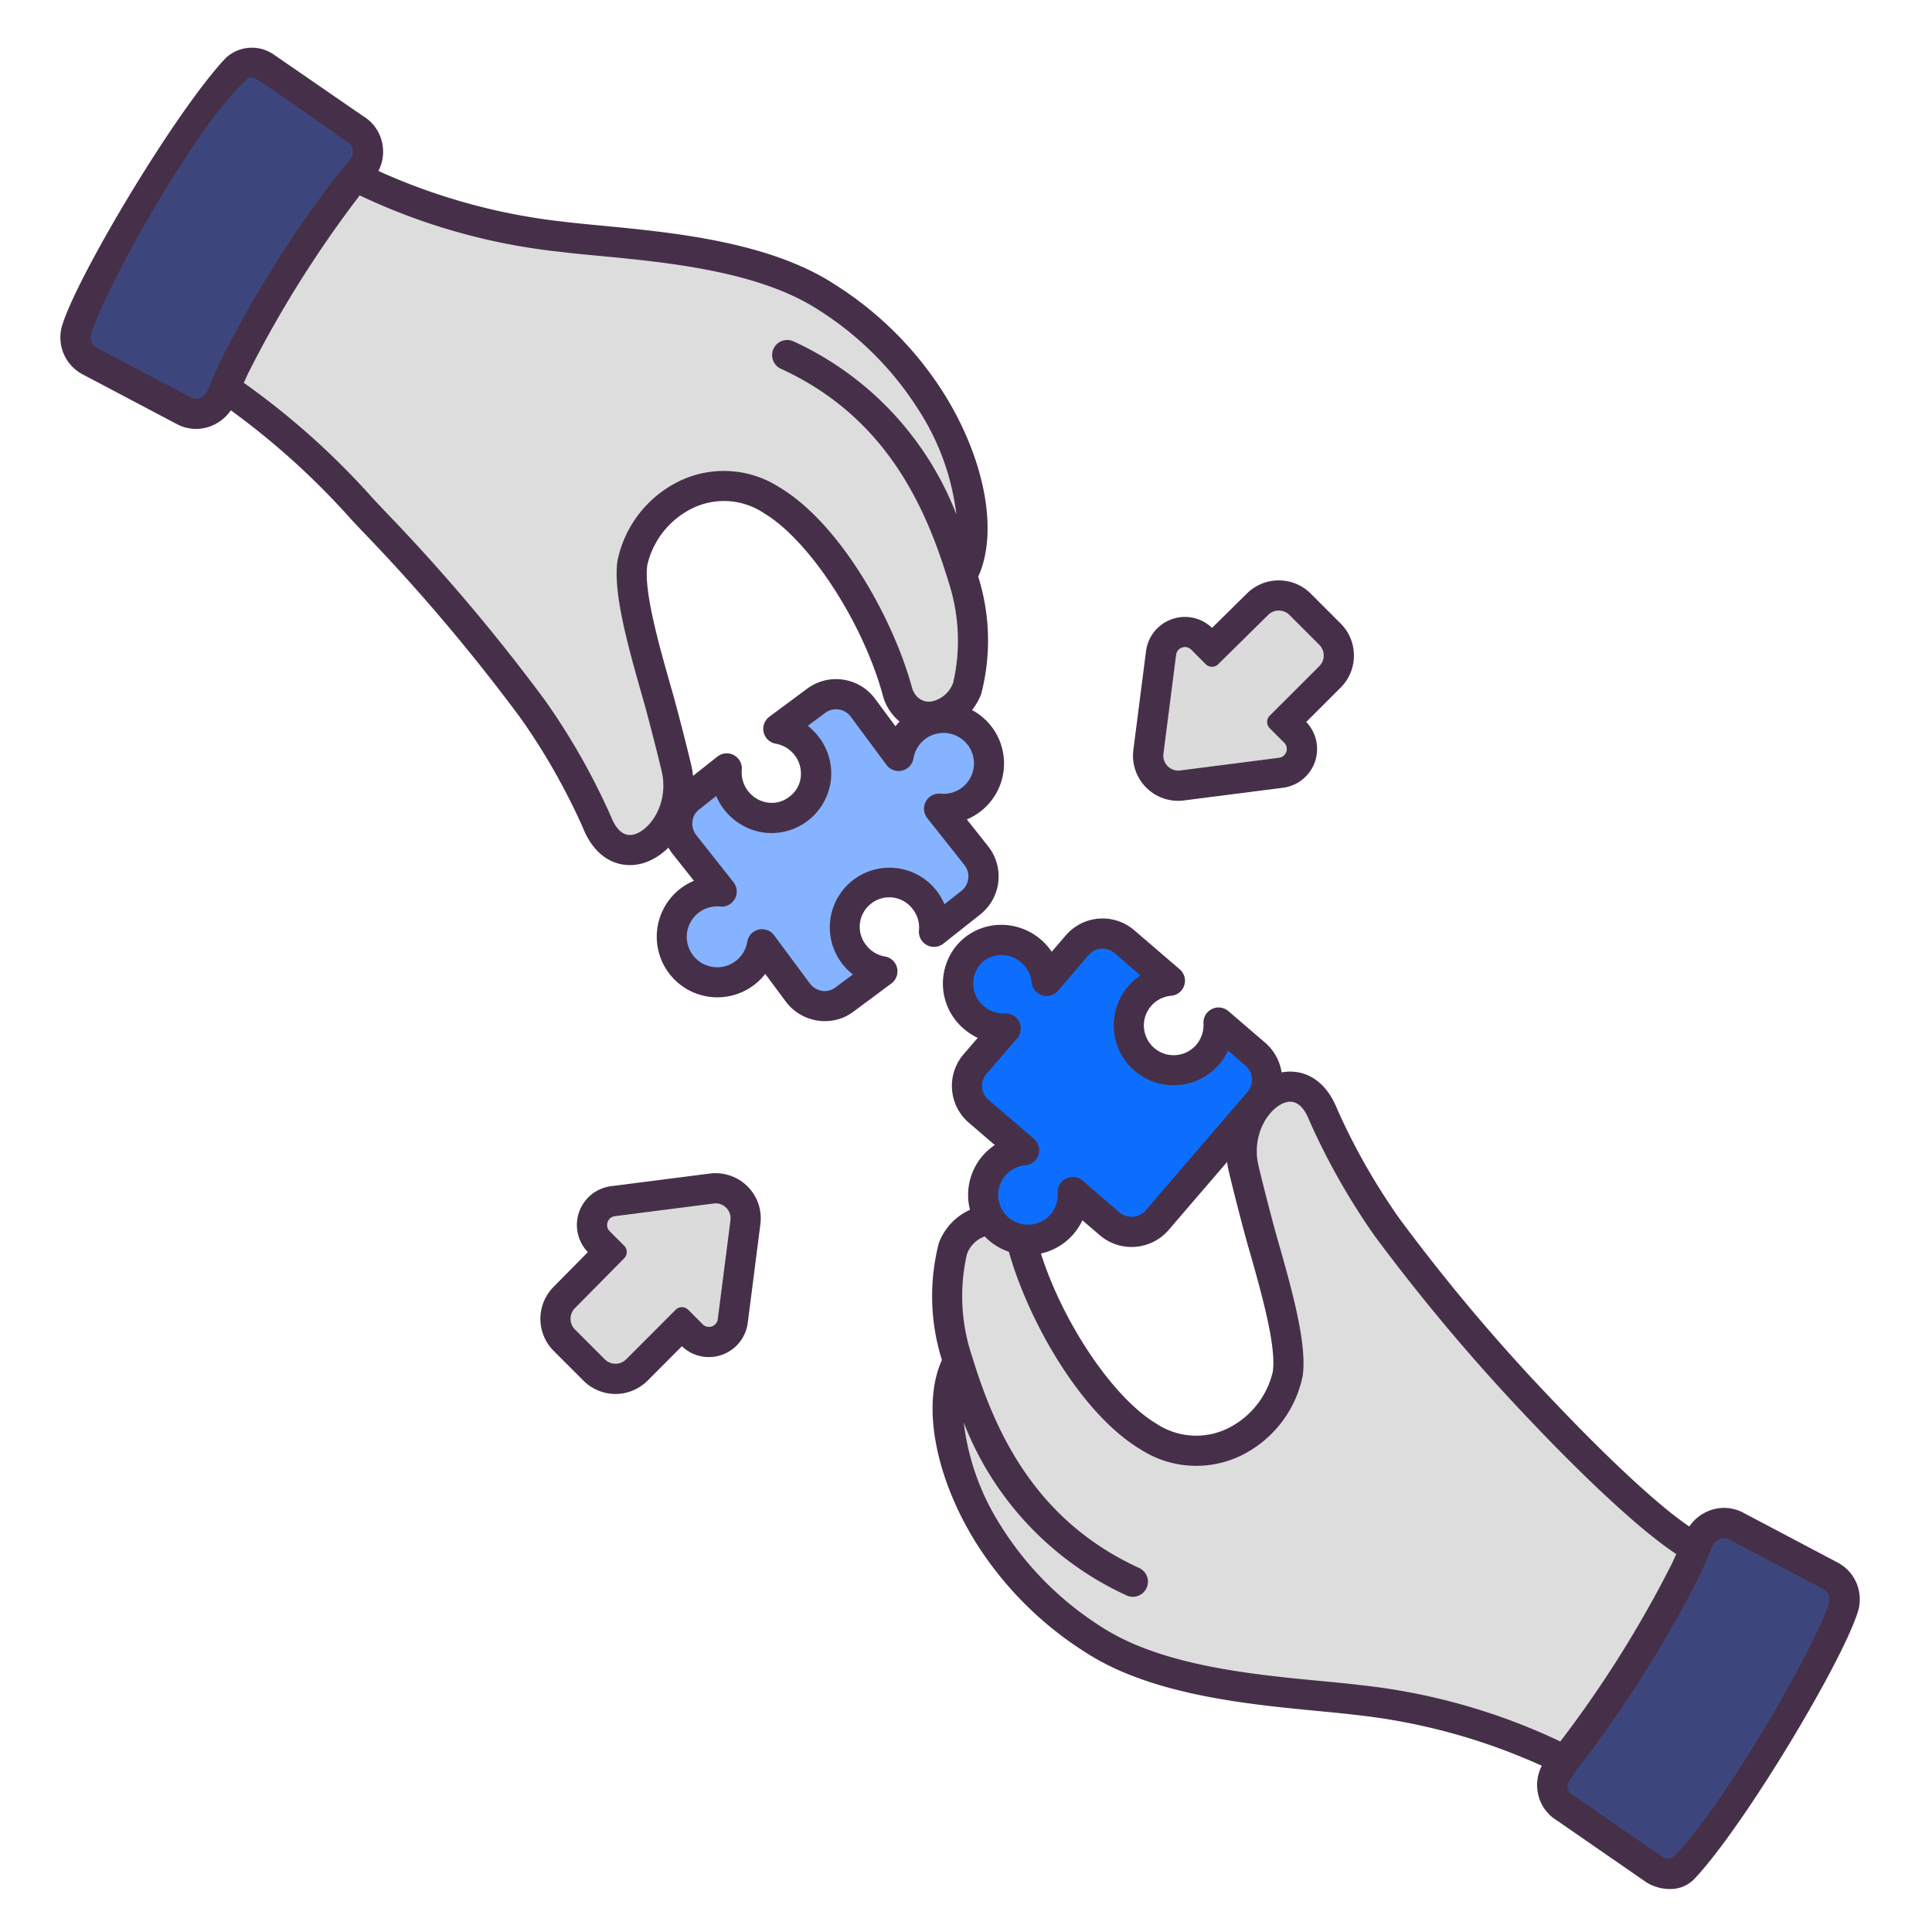 <svg xmlns="http://www.w3.org/2000/svg" version="1.1" xmlns:xlink="http://www.w3.org/1999/xlink" xmlns:svgjs="http://svgjs.com/svgjs" width="512" height="512" x="0" y="0" viewBox="0 0 128 128" style="enable-background:new 0 0 512 512" xml:space="preserve" class=""><g><path xmlns="http://www.w3.org/2000/svg" d="m76.656 51.472a1.975 1.975 0 0 0 1.661.567l6.551-.839a1.59 1.59 0 0 0 .922-2.7l-.669-.667 2.992-2.987a2 2 0 0 0 0-2.83l-1.977-1.976a2 2 0 0 0 -2.819-.01l-3.017 2.98-.668-.67a1.589 1.589 0 0 0 -2.7.92l-.84 6.552a1.976 1.976 0 0 0 .567 1.66z" fill="#dbdbdb" data-original="#e7eadf" class=""></path><path xmlns="http://www.w3.org/2000/svg" d="m48.82 79.309a1.975 1.975 0 0 0 -1.661-.567l-6.551.839a1.591 1.591 0 0 0 -.921 2.7l.67.667-2.98 3.02a2 2 0 0 0 .009 2.819l1.977 1.977a2 2 0 0 0 2.83 0l2.986-2.992.667.669a1.59 1.59 0 0 0 2.7-.922l.84-6.552a1.976 1.976 0 0 0 -.567-1.66z" fill="#dbdbdb" data-original="#e7eadf" class=""></path><path xmlns="http://www.w3.org/2000/svg" d="m15.553 24.265c-.328.689-.622 1.339-.872 1.97a1.8 1.8 0 0 1 -2.515.976l-6.209-3.286a1.774 1.774 0 0 1 -.871-2.125c1.052-3.312 7.443-13.917 10.583-17.27a1.6 1.6 0 0 1 1.942-.081l5.872 4.066a1.78 1.78 0 0 1 .462 2.711c-.274.32-.588.7-.935 1.14a75.721 75.721 0 0 0 -7.457 11.899z" fill="#3d467c" data-original="#4e3d7c" class=""></path><path xmlns="http://www.w3.org/2000/svg" d="m111.66 104.054c.328-.69.622-1.339.872-1.97a1.8 1.8 0 0 1 2.515-.977l6.209 3.287a1.774 1.774 0 0 1 .872 2.12c-1.053 3.313-7.444 13.917-10.584 17.27a1.6 1.6 0 0 1 -1.942.082l-5.872-4.066a1.781 1.781 0 0 1 -.462-2.712c.274-.32.588-.7.936-1.139a75.721 75.721 0 0 0 7.456-11.895z" fill="#3d467c" data-original="#4e3d7c" class=""></path><path xmlns="http://www.w3.org/2000/svg" d="m102.4 93.732c1.95 2.04 5.72 6.33 9.92 8.86-.2.47-.42.95-.66 1.46a76.154 76.154 0 0 1 -7.46 11.9c-.2.25-.39.48-.56.69a38.5 38.5 0 0 0 -13.66-4.01c-4.42-.54-12.24-.73-17.25-3.82-.27-.16-.52-.33-.78-.5a22.167 22.167 0 0 1 -6.47-6.66c-2.73-4.41-3.36-9.03-2.02-11.44a13.344 13.344 0 0 1 -.33-7.49c.81-1.99 3.07-2.48 4.16-1.12a2.344 2.344 0 0 1 .48.96c1.3 4.7 4.8 10.51 8.31 12.61 4.75 2.83 8.81-1.28 9.23-4.14.37-2.56-1.54-8.02-2.53-11.88-.18-.73-.33-1.4-.44-1.98-.72-4.1 3.71-7.39 5.33-3.3a43.7 43.7 0 0 0 4.22 7.43 124.714 124.714 0 0 0 10.51 12.43z" fill="#dddddd" data-original="#ff977b" class=""></path><path xmlns="http://www.w3.org/2000/svg" d="m63.75 38.107a13.344 13.344 0 0 1 .33 7.49c-.81 1.99-3.07 2.48-4.16 1.12a2.344 2.344 0 0 1 -.48-.96c-1.3-4.7-4.8-10.51-8.31-12.61-4.75-2.83-8.81 1.28-9.23 4.14-.37 2.56 1.54 8.02 2.53 11.88.18.73.33 1.4.44 1.98.72 4.1-3.71 7.39-5.33 3.3a43.7 43.7 0 0 0 -4.22-7.43 124.714 124.714 0 0 0 -10.51-12.43c-1.95-2.04-5.72-6.33-9.92-8.86.2-.47.42-.95.66-1.46a76.154 76.154 0 0 1 7.46-11.9c.2-.25.39-.48.56-.69a38.5 38.5 0 0 0 13.66 4.01c4.42.54 12.24.73 17.25 3.82.27.16.52.33.78.5a22.167 22.167 0 0 1 6.47 6.66c2.73 4.41 3.36 9.033 2.02 11.44z" fill="#dddddd" data-original="#ff977b" class=""></path><g xmlns="http://www.w3.org/2000/svg" fill="#463049"><path d="m89.7 43.431a2.982 2.982 0 0 0 -.879-2.123l-1.977-1.977a2.981 2.981 0 0 0 -2.121-.878 2.982 2.982 0 0 0 -2.108.865l-2.315 2.282a2.569 2.569 0 0 0 -1.8-.727 2.6 2.6 0 0 0 -2.572 2.261l-.84 6.552a2.992 2.992 0 0 0 2.964 3.371 2.931 2.931 0 0 0 .383-.025l6.565-.84a2.59 2.59 0 0 0 1.541-4.36l2.283-2.279a2.978 2.978 0 0 0 .876-2.122zm-2.294.706-3.283 3.278a.591.591 0 0 0 0 .835l.959.955a.59.59 0 0 1 -.341 1l-6.551.84a1.145 1.145 0 0 1 -.129.008.991.991 0 0 1 -.98-1.117l.839-6.551a.59.59 0 0 1 .589-.516.577.577 0 0 1 .414.174l.956.959a.59.59 0 0 0 .835 0l3.307-3.264a1 1 0 0 1 1.409.005l1.977 1.977a1 1 0 0 1 -.001 1.417z" fill="#463049" data-original="#463049" class=""></path><path d="m47.415 77.725a2.931 2.931 0 0 0 -.383.025l-6.551.839a2.59 2.59 0 0 0 -1.534 4.368l-2.282 2.311a3.007 3.007 0 0 0 .014 4.229l1.977 1.977a3 3 0 0 0 4.244 0l2.279-2.283a2.567 2.567 0 0 0 1.788.72 2.6 2.6 0 0 0 2.572-2.261l.84-6.552a2.992 2.992 0 0 0 -2.964-3.371zm.14 9.669a.588.588 0 0 1 -.588.515.577.577 0 0 1 -.414-.174l-.956-.959a.59.59 0 0 0 -.835 0l-3.277 3.283a1 1 0 0 1 -1.415 0l-1.977-1.977a1 1 0 0 1 -.005-1.41l3.264-3.306a.591.591 0 0 0 0-.836l-.959-.955a.59.59 0 0 1 .342-1l6.551-.839a.932.932 0 0 1 .129-.009.991.991 0 0 1 .98 1.117z" fill="#463049" data-original="#463049" class=""></path><path d="m64.81 38.206c1.338-2.929.476-7.7-2.231-12.069a23.137 23.137 0 0 0 -6.77-6.966c-.2-.132-.59-.389-.8-.515-4.33-2.671-10.539-3.263-15.072-3.7-.943-.089-1.815-.172-2.581-.266a40.281 40.281 0 0 1 -12.286-3.365 2.745 2.745 0 0 0 .275-1.722 2.716 2.716 0 0 0 -1.293-1.913l-5.934-4.09a2.539 2.539 0 0 0 -3.178.258c-3.325 3.542-9.746 14.301-10.8 17.636a2.757 2.757 0 0 0 1.353 3.317l6.207 3.278a2.707 2.707 0 0 0 2.226.16 2.865 2.865 0 0 0 1.368-1.064 50.178 50.178 0 0 1 7.991 7.243c.293.312.561.6.807.855a124.243 124.243 0 0 1 10.437 12.345 42.88 42.88 0 0 1 4.081 7.187c.735 1.853 1.982 2.5 3.122 2.5a3.091 3.091 0 0 0 .839-.117c2.014-.569 3.815-3.208 3.282-6.243-.114-.6-.993-4.021-1.3-5.089-.9-3.146-1.915-6.712-1.666-8.438a5.6 5.6 0 0 1 3.044-3.781 4.77 4.77 0 0 1 4.685.353c3 1.793 6.523 7.185 7.854 12a3.333 3.333 0 0 0 .67 1.343 3.067 3.067 0 0 0 2.868 1.108 3.938 3.938 0 0 0 3-2.474 14.078 14.078 0 0 0 -.198-7.771zm-51.566-11.837a.731.731 0 0 1 -.607-.047l-6.216-3.282a.78.78 0 0 1 -.378-.932c.984-3.108 6.941-13.863 10.357-16.893.2-.18.5-.022.638.064 1.527.963 5.942 4.106 5.942 4.106a.774.774 0 0 1 .2 1.191c-.108.125-.962 1.177-.962 1.177a77.042 77.042 0 0 0 -7.574 12.088c-.247.522-.893 2.019-.893 2.019a.886.886 0 0 1 -.507.509zm49.91 18.85a1.925 1.925 0 0 1 -1.434 1.252 1.083 1.083 0 0 1 -1.034-.4 1.4 1.4 0 0 1 -.282-.584c-1.28-4.624-4.785-10.823-8.762-13.2a6.8 6.8 0 0 0 -6.568-.443 7.562 7.562 0 0 0 -4.163 5.3c-.311 2.151.722 5.773 1.722 9.275.3 1.049 1.147 4.351 1.252 4.9.356 2.027-.842 3.671-1.858 3.958-.648.182-1.17-.221-1.557-1.2a44.825 44.825 0 0 0 -4.361-7.677 125.626 125.626 0 0 0 -10.577-12.5c-.236-.248-.5-.529-.789-.837a50.79 50.79 0 0 0 -8.59-7.7c.1-.219.19-.43.3-.656a74.755 74.755 0 0 1 7.34-11.71l.041-.051a40.989 40.989 0 0 0 13.278 3.738c.784.1 1.673.181 2.634.273 4.338.413 10.279.98 14.228 3.415.2.119.733.471.733.471a21.254 21.254 0 0 1 6.176 6.355 16.268 16.268 0 0 1 2.478 6.879 20.919 20.919 0 0 0 -10.79-11.461 1 1 0 0 0 -.832 1.819c6.945 3.178 9.554 9.1 11.047 13.926 0 .01 0 .02.008.031v.01a12.5 12.5 0 0 1 .36 6.817z" fill="#463049" data-original="#463049" class=""></path><path d="m121.72 103.507-6.207-3.278a2.71 2.71 0 0 0 -2.226-.16 2.861 2.861 0 0 0 -1.368 1.065c-3.213-2.167-8.551-7.841-8.8-8.1a124.237 124.237 0 0 1 -10.434-12.344 42.908 42.908 0 0 1 -4.085-7.19c-.921-2.325-2.652-2.759-3.961-2.386-2.014.569-3.815 3.207-3.282 6.242.114.595.992 4.018 1.3 5.084.9 3.148 1.918 6.716 1.668 8.443a5.6 5.6 0 0 1 -3.044 3.781 4.767 4.767 0 0 1 -4.683-.353c-3-1.793-6.523-7.185-7.854-12a3.351 3.351 0 0 0 -.67-1.341 3.066 3.066 0 0 0 -2.868-1.108 3.937 3.937 0 0 0 -3 2.476 14.081 14.081 0 0 0 .2 7.768c-1.338 2.929-.476 7.7 2.232 12.069a23.285 23.285 0 0 0 6.769 6.966l.153.1c.219.145.437.288.651.415 4.329 2.67 10.538 3.262 15.072 3.7.943.09 1.814.173 2.581.267a40.311 40.311 0 0 1 12.286 3.364 2.751 2.751 0 0 0 -.276 1.721 2.72 2.72 0 0 0 1.293 1.914l5.931 4.1a3 3 0 0 0 1.518.432 2.221 2.221 0 0 0 1.659-.689c3.325-3.547 9.746-14.3 10.8-17.641a2.753 2.753 0 0 0 -1.355-3.317zm-31.62 8.132c-.783-.1-1.672-.181-2.633-.272-4.339-.414-10.281-.981-14.229-3.417-.2-.118-.391-.244-.583-.37l-.15-.1a21.238 21.238 0 0 1 -6.175-6.355 16.256 16.256 0 0 1 -2.479-6.876 20.9 20.9 0 0 0 10.786 11.451.988.988 0 0 0 .415.091 1 1 0 0 0 .417-1.91c-6.973-3.193-9.569-9.139-11.05-13.964a12.5 12.5 0 0 1 -.359-6.817 1.929 1.929 0 0 1 1.434-1.252 1.081 1.081 0 0 1 1.034.4 1.4 1.4 0 0 1 .283.583c1.279 4.624 4.783 10.823 8.761 13.2a6.8 6.8 0 0 0 6.568.443 7.564 7.564 0 0 0 4.164-5.3c.311-2.153-.723-5.777-1.724-9.281-.3-1.048-1.146-4.344-1.251-4.9-.356-2.026.842-3.671 1.858-3.958.644-.183 1.169.221 1.557 1.2a45.119 45.119 0 0 0 4.356 7.681 130.165 130.165 0 0 0 10.577 12.507c.238.247 5.875 6.237 9.379 8.537-.1.219-.19.43-.3.657a75.381 75.381 0 0 1 -7.381 11.76 41.014 41.014 0 0 0 -13.275-3.738zm31.066-5.429c-.984 3.113-7.058 13.544-10.27 16.794a.652.652 0 0 1 -.728.036l-5.943-4.106a.706.706 0 0 1 -.385-.551c0-.387.825-1.389 1.149-1.818a81.025 81.025 0 0 0 7.574-12.087c.246-.522.893-2.02.893-2.02a.886.886 0 0 1 .509-.509.831.831 0 0 1 .607.047c1.552.825 6.216 3.283 6.216 3.283a.778.778 0 0 1 .382.931z" fill="#463049" data-original="#463049" class=""></path></g><path xmlns="http://www.w3.org/2000/svg" d="m80.726 67.746 2.44 2.1a2.235 2.235 0 0 1 .238 3.151l-6.744 7.843a2.236 2.236 0 0 1 -3.151.238l-2.438-2.1a2.973 2.973 0 1 1 -3.224-2.769l-3-2.576a2.211 2.211 0 0 1 -.271-3.114l2.051-2.384a3 3 0 0 1 -2.116-.726 2.907 2.907 0 1 1 3.789-4.409 3 3 0 0 1 1.036 1.982l2.05-2.382a2.21 2.21 0 0 1 3.119-.2l3 2.577a2.966 2.966 0 1 0 3.223 2.769z" fill="#0d6efd" data-original="#4a67ce" class=""></path><path xmlns="http://www.w3.org/2000/svg" d="m68.1 83.144a3.976 3.976 0 0 1 -2.193-7.282l-1.707-1.468a3.216 3.216 0 0 1 -.378-4.524l.953-1.108a4.136 4.136 0 0 1 -.911-.592 3.945 3.945 0 0 1 -.466-5.552 3.849 3.849 0 0 1 2.694-1.337 4.006 4.006 0 0 1 2.864.964 4.051 4.051 0 0 1 .722.812l.952-1.108a3.213 3.213 0 0 1 4.529-.307l3 2.576a1 1 0 0 1 -.567 1.755 1.972 1.972 0 1 0 1.657 3.255 2.009 2.009 0 0 0 .485-1.42 1 1 0 0 1 1.649-.82l2.439 2.095a3.239 3.239 0 0 1 .346 4.561l-6.744 7.847a3.24 3.24 0 0 1 -4.562.345l-1.15-.989a3.986 3.986 0 0 1 -3.3 2.285c-.112.008-.212.012-.312.012zm-1.47-16.007a1 1 0 0 1 .758 1.652l-2.051 2.384a1.212 1.212 0 0 0 .165 1.7l3 2.576a1 1 0 0 1 -.564 1.755 1.972 1.972 0 1 0 2.137 1.838 1 1 0 0 1 1.651-.823l2.438 2.1a1.234 1.234 0 0 0 1.74-.131l6.745-7.847a1.237 1.237 0 0 0 -.132-1.741l-1.158-.994a3.971 3.971 0 1 1 -5.8-4.981l-1.706-1.467a1.215 1.215 0 0 0 -1.71.094l-2.043 2.385a1 1 0 0 1 -1.754-.554 1.993 1.993 0 0 0 -.693-1.321 1.958 1.958 0 0 0 -1.432-.485 1.859 1.859 0 0 0 -1.3.645 1.943 1.943 0 0 0 .253 2.731 1.987 1.987 0 0 0 1.41.486z" fill="#463049" data-original="#463049" class=""></path><path xmlns="http://www.w3.org/2000/svg" d="m57.114 59.063a2.94 2.94 0 0 1 4.123.528 2.992 2.992 0 0 1 .639 2.143l2.467-1.95a2.21 2.21 0 0 0 .327-3.108l-2.453-3.1a3.018 3.018 0 1 0 -2.679-3.5l-2.356-3.176a2.211 2.211 0 0 0 -3.086-.492l-2.524 1.876a2.991 2.991 0 0 1 1.9 1.174 2.951 2.951 0 0 1 -4.685 3.59 2.992 2.992 0 0 1 -.639-2.143l-2.467 1.95a2.21 2.21 0 0 0 -.328 3.108l2.454 3.1a3.018 3.018 0 1 0 2.679 3.5l2.356 3.175a2.21 2.21 0 0 0 3.086.493l2.524-1.876a2.991 2.991 0 0 1 -1.9-1.174 2.94 2.94 0 0 1 .562-4.118z" fill="#85b3ff" data-original="#f74d66" class=""></path><path xmlns="http://www.w3.org/2000/svg" d="m54.653 67.654a3.141 3.141 0 0 1 -.51-.041 3.234 3.234 0 0 1 -2.1-1.279l-1.343-1.81a4.017 4.017 0 1 1 -4.727-6.169l-1.4-1.768a3.237 3.237 0 0 1 -.688-2.361 3.139 3.139 0 0 1 1.179-2.151l2.468-1.95a1 1 0 0 1 1.614.875 2.02 2.02 0 0 0 1.742 2.176 1.861 1.861 0 0 0 1.4-.385 1.882 1.882 0 0 0 .761-1.274 2.02 2.02 0 0 0 -1.649-2.244 1 1 0 0 1 -.429-1.788l2.529-1.876a3.215 3.215 0 0 1 4.485.7l1.343 1.811a4 4 0 0 1 .777-.761 4.018 4.018 0 1 1 3.951 6.93l1.4 1.767a3.215 3.215 0 0 1 -.492 4.513l-2.464 1.95a1 1 0 0 1 -1.615-.88 1.992 1.992 0 0 0 -.428-1.427 1.943 1.943 0 0 0 -2.719-.365l-.023.019a1.942 1.942 0 0 0 -.356 2.719 1.991 1.991 0 0 0 1.267.784 1 1 0 0 1 .43 1.789l-2.525 1.875a3.13 3.13 0 0 1 -1.878.621zm-4.164-6.091a1 1 0 0 1 .8.405l2.355 3.175a1.254 1.254 0 0 0 .811.5 1.163 1.163 0 0 0 .877-.21l1.173-.872a4.123 4.123 0 0 1 -.759-.779 3.952 3.952 0 1 1 6.827-3.872l1.15-.91a1.213 1.213 0 0 0 .164-1.7l-2.454-3.1a1 1 0 0 1 .888-1.615 2.018 2.018 0 1 0 -1.8-2.345 1 1 0 0 1 -1.79.438l-2.351-3.178a1.213 1.213 0 0 0 -1.688-.285l-1.173.872a4.053 4.053 0 0 1 .758.778 3.977 3.977 0 0 1 .757 2.927 3.969 3.969 0 0 1 -4.4 3.372 4.037 4.037 0 0 1 -3.183-2.427l-1.147.907a1.159 1.159 0 0 0 -.432.792 1.252 1.252 0 0 0 .269.91l2.454 3.1a1 1 0 0 1 .092 1.1.989.989 0 0 1 -.981.513 2.017 2.017 0 1 0 1.8 2.344 1 1 0 0 1 .987-.843z" fill="#463049" data-original="#463049" class=""></path></g></svg>